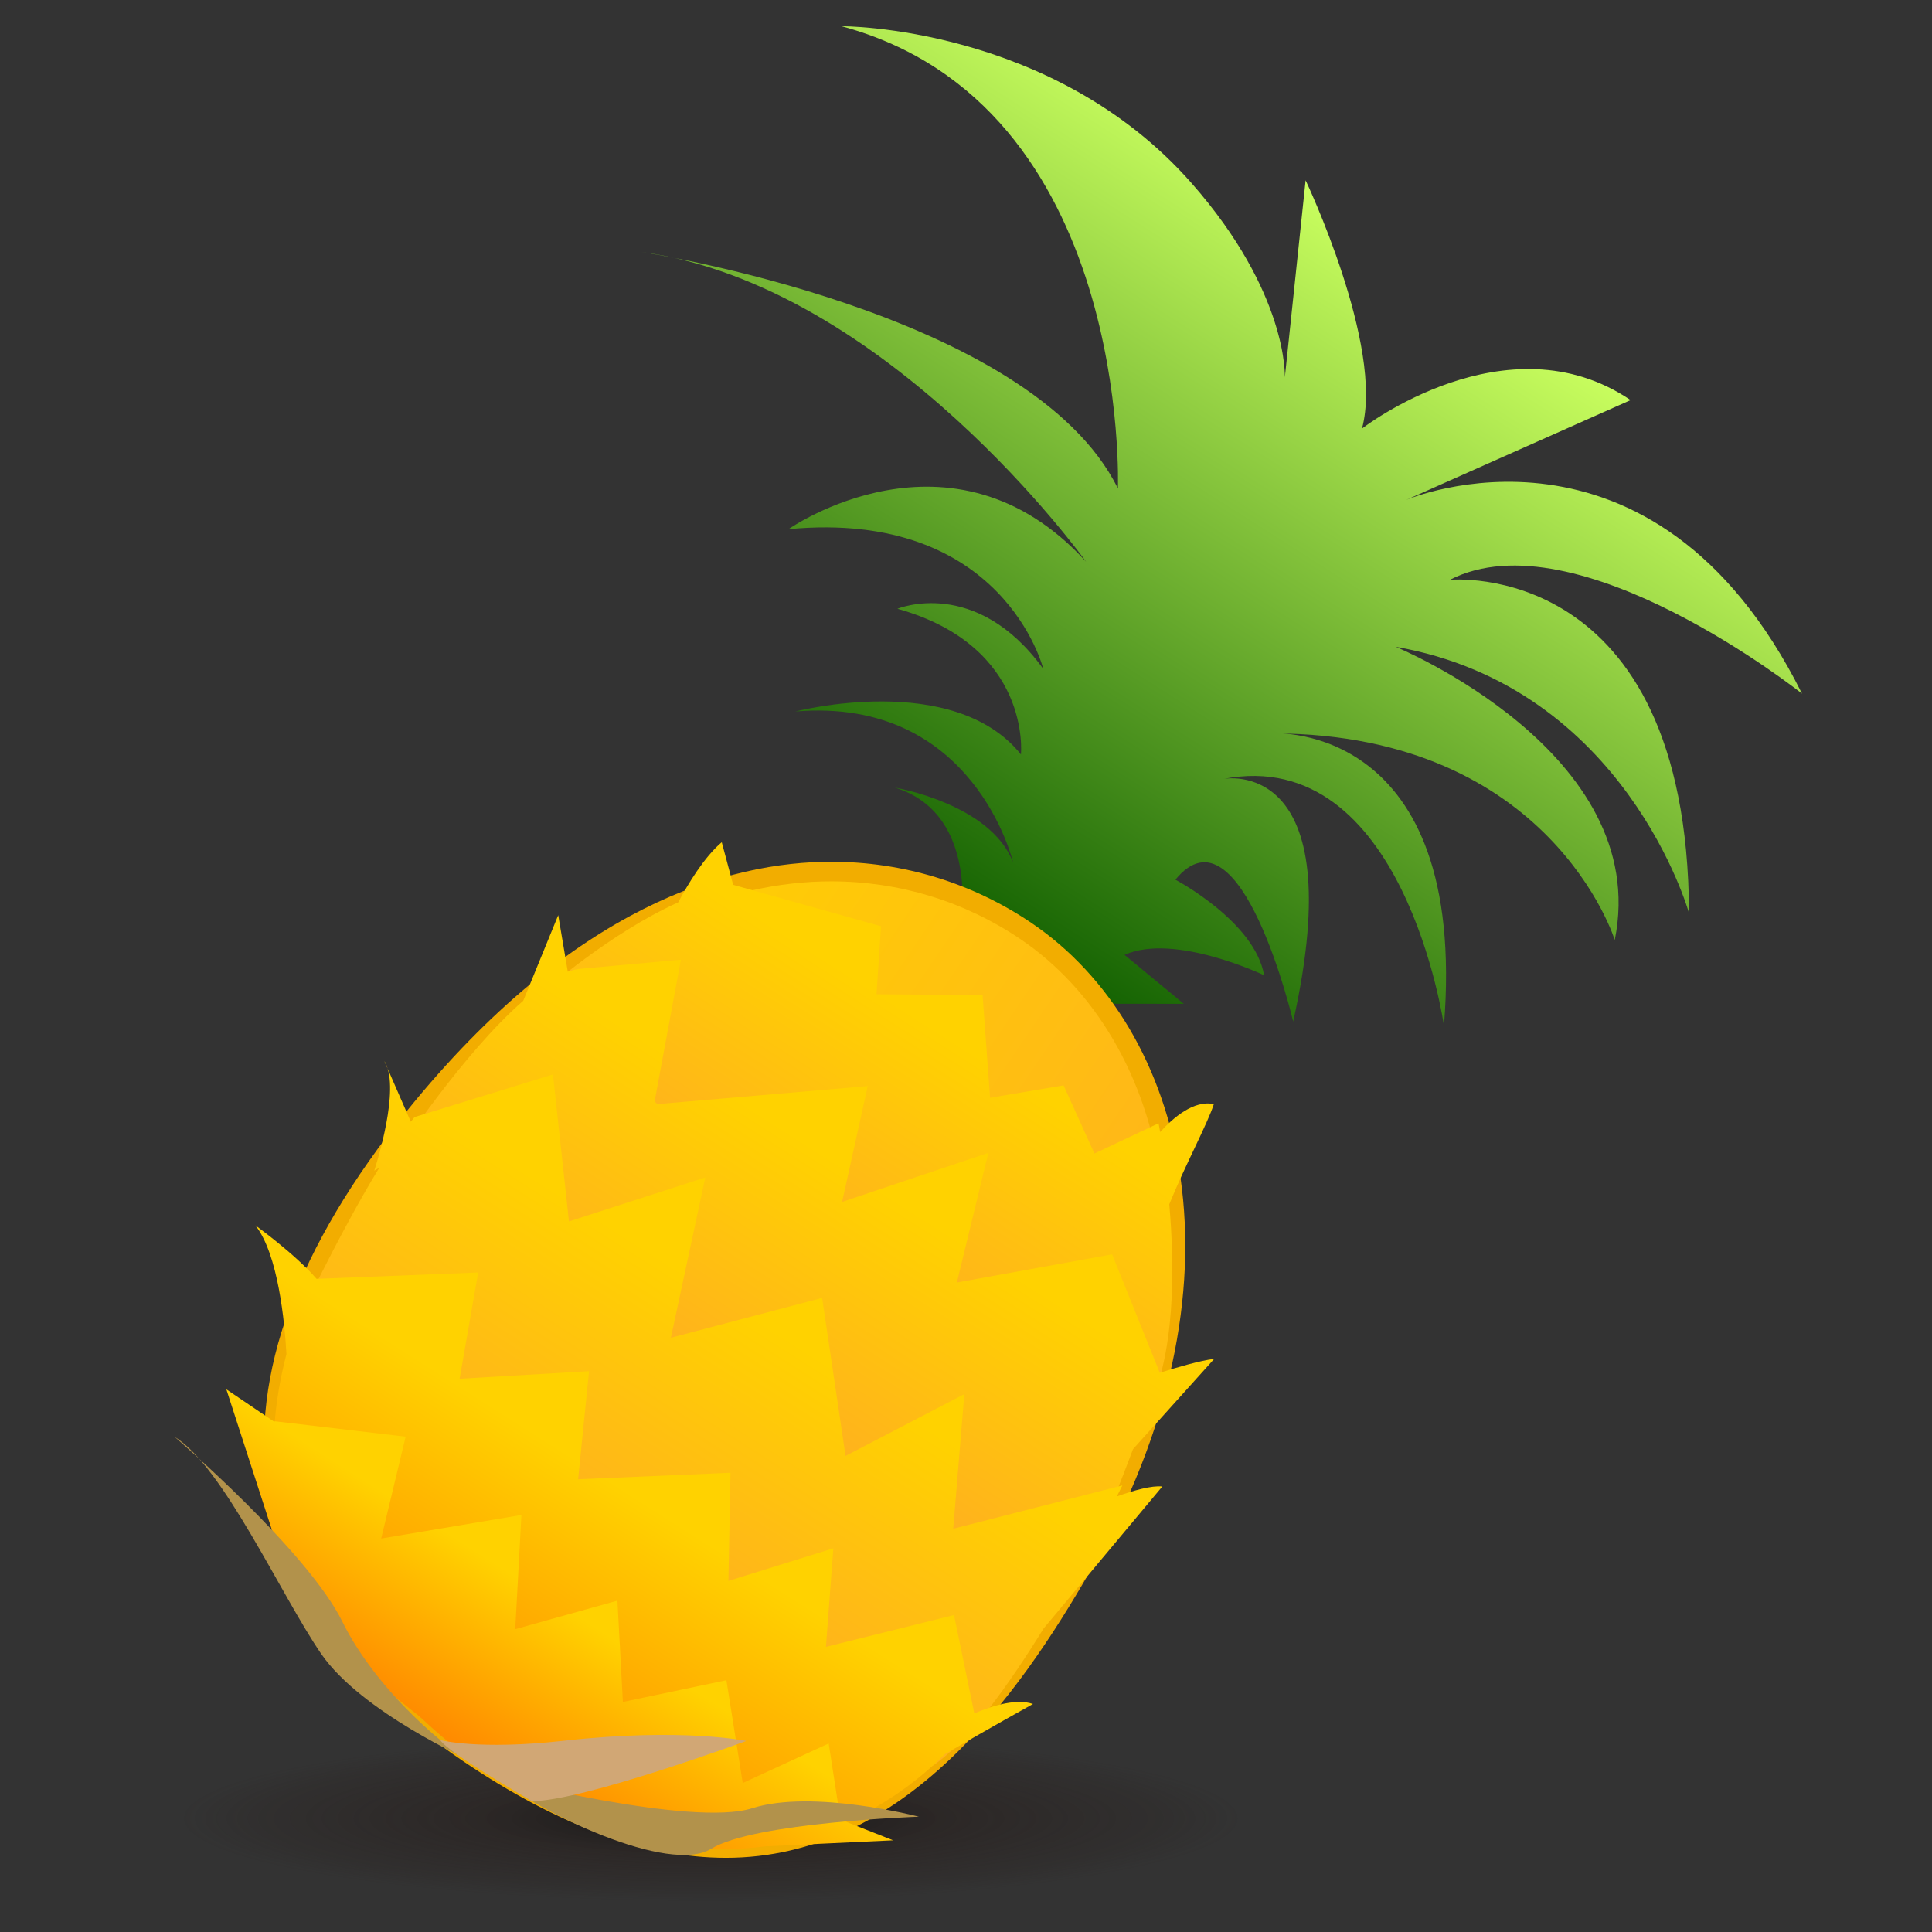 <?xml version="1.0" encoding="UTF-8"?>
<!-- Generated by phantom_svg. -->
<svg width="64px" height="64px" viewBox="0 0 64 64" preserveAspectRatio="none" xmlns="http://www.w3.org/2000/svg" xmlns:xlink="http://www.w3.org/1999/xlink" xmlns:dc="http://purl.org/dc/elements/1.1/" xmlns:cc="http://creativecommons.org/ns#" xmlns:rdf="http://www.w3.org/1999/02/22-rdf-syntax-ns#" xmlns:svg="http://www.w3.org/2000/svg" xmlns:sodipodi="http://sodipodi.sourceforge.net/DTD/sodipodi-0.dtd" xmlns:inkscape="http://www.inkscape.org/namespaces/inkscape" version="1.1">
  <rect x="0" y="0" width="64" height="64" fill="#333333" stroke="none"/>
  <defs id="frame0_defs98"/>
  <sodipodi:namedview pagecolor="#ffffff" bordercolor="#666666" borderopacity="1" objecttolerance="10" gridtolerance="10" guidetolerance="10" inkscape:pageopacity="0" inkscape:pageshadow="2" inkscape:window-width="640" inkscape:window-height="480" id="frame0_namedview96"/>
  <radialGradient id="frame0_SVGID_1_" cx="32.205" cy="94.945" r="13.101" gradientTransform="matrix(1.345 0 0 0.211 -19.767 40.202)" gradientUnits="userSpaceOnUse">
    <stop offset='0' style='stop-color:#000000;stop-opacity:0.6' id='frame0_stop4'/>
    <stop offset='0.451' style='stop-color:#231815;stop-opacity:0.409' id='frame0_stop6'/>
    <stop offset='0.85' style='stop-color:#231815;stop-opacity:0.148' id='frame0_stop8'/>
    <stop offset='1' style='stop-color:#231815;stop-opacity:0' id='frame0_stop10'/>
  </radialGradient>
  <ellipse style="fill:url(#frame0_SVGID_1_);" cx="23.545" cy="60.236" rx="17.622" ry="2.764" id="frame0_ellipse12"/>
  <g id="frame0_g14">
    <linearGradient id='frame0_SVGID_2_' gradientUnits='userSpaceOnUse' x1='29.656' y1='-3.121' x2='30.414' y2='24.15' gradientTransform='matrix(0.828 0.56 -0.56 0.828 19.667 -6.318)'>
      <stop offset='0' style='stop-color:#CAFF5F' id='frame0_stop17'/>
      <stop offset='1' style='stop-color:#105F00' id='frame0_stop19'/>
    </linearGradient>
    <path style='fill:url(#frame0_SVGID_2_);' d='M35.296,33.248l-3.498-2.366c0,0,0.77-3.892-2.153-4.791   c0,0,3.171,0.531,3.914,2.478c0,0-1.281-5.501-7.209-5   c0,0,5.235-1.362,7.47,1.423c0,0,0.362-3.58-4.091-4.826   c0,0,2.599-1.086,4.831,1.992c0,0-1.316-5.303-8.441-4.629   c0,0,5.41-3.794,9.86,1.08c0,0-6.558-9.152-14.731-10.262   c0,0,12.894,1.958,15.784,7.835c0,0,0.468-12.726-9.158-15.314   c0,0,6.988-0.034,11.591,5.191C42.688,9.719,42.562,12.5,42.562,12.5L43.25,5.973   c0,0,2.612,5.493,1.867,8.225c0,0,4.795-3.72,8.899-0.944l-7.435,3.307   c0,0,8.156-3.505,13.114,6.418c0,0-7.462-5.93-11.667-3.772   c0,0,7.868-0.759,7.924,11.046c0,0-2.09-7.493-9.72-8.828   c0,0,8.517,3.503,7.259,9.714c0,0-2.105-6.808-11.278-6.844   c0,0,6.424-0.363,5.62,9.685c0,0-1.328-9.332-7.307-8.177   c0,0,4.286-0.828,2.313,8.037c0,0-1.735-7.352-3.902-4.699   c0,0,2.631,1.388,2.938,3.166c0,0-2.964-1.417-4.623-0.675l1.963,1.621   L35.296,33.248z' id='frame0_path21'/>
    <g id='frame0_g23'>
      <linearGradient id='frame0_SVGID_3_' gradientUnits='userSpaceOnUse' x1='19.244' y1='39.21' x2='46.109' y2='39.21' gradientTransform='matrix(0.828 0.56 -0.56 0.828 19.667 -6.318)'>
        <stop offset='0' style='stop-color:#FFD200' id='frame0_stop26'/>
        <stop offset='1' style='stop-color:#FFB01F' id='frame0_stop28'/>
      </linearGradient>
      <path style='fill:url(#frame0_SVGID_3_);' d='M35.804,51.93c-4.537,7.871-10.358,12.852-20.25,6.162    c-9.15-6.188-7.528-14.021-1.82-21.088c7.837-9.704,15.674-9.258,20.25-6.164    C38.627,33.98,41.457,42.121,35.804,51.93z' id='frame0_path30'/>
      <path style='fill:#F2AD00;' d='M24.044,61.543c-2.633,0-5.551-1.071-8.673-3.182    c-3.813-2.579-6.003-5.605-6.51-8.995c-0.573-3.834,0.981-8.062,4.619-12.566    c5.509-6.821,10.684-8.253,14.056-8.253c2.378,0,4.671,0.7,6.629,2.025    c5.122,3.463,7.426,11.968,1.92,21.521    C33.747,56.148,29.955,61.543,24.044,61.543z M27.536,29.196    c-3.23,0-8.202,1.39-13.55,8.012c-3.52,4.357-5.028,8.415-4.482,12.062    c0.479,3.202,2.575,6.08,6.231,8.552c3.012,2.037,5.808,3.07,8.309,3.07    c4.243,0,7.89-2.899,11.479-9.125c5.308-9.209,3.151-17.363-1.721-20.658    C31.951,29.858,29.784,29.196,27.536,29.196z' id='frame0_path32'/>
    </g>
    <linearGradient id='frame0_SVGID_4_' gradientUnits='userSpaceOnUse' x1='32.565' y1='27.09' x2='32.8' y2='35.522' gradientTransform='matrix(0.828 0.56 -0.56 0.828 19.667 -6.318)'>
      <stop offset='0' style='stop-color:#FFD200' id='frame0_stop35'/>
      <stop offset='1' style='stop-color:#FFB01F' id='frame0_stop37'/>
    </linearGradient>
    <path style='fill:url(#frame0_SVGID_4_);' d='M38.734,39.893c0.508-1.26,1.273-2.68,1.476-3.318   c-0.66-0.143-1.35,0.453-1.779,0.926c-0.032-0.188-0.052-0.291-0.052-0.291   l-2.125,1.002l-1.022-2.258L32.797,36.365l-0.248-3.405l-3.514-0.023l0.15-2.253   l-4.898-1.373l-0.378-1.411c-0.581,0.488-1.127,1.4-1.444,1.993   c-2.279,1.026-4.446,2.948-4.446,2.948l8.036,7.985l11.938,5.926   C38.937,44.902,38.918,42.01,38.734,39.893z' id='frame0_path39'/>
    <linearGradient id='frame0_SVGID_5_' gradientUnits='userSpaceOnUse' x1='32.647' y1='32.561' x2='32.89' y2='41.283' gradientTransform='matrix(0.828 0.56 -0.56 0.828 19.667 -6.318)'>
      <stop offset='0' style='stop-color:#FFD200' id='frame0_stop42'/>
      <stop offset='1' style='stop-color:#FFB01F' id='frame0_stop44'/>
    </linearGradient>
    <path style='fill:url(#frame0_SVGID_5_);' d='M37.532,48.006l2.691-2.992   c-0.48,0.061-1.229,0.279-1.804,0.461l-1.579-3.924l-5.143,0.934L32.741,38.188   l-4.846,1.627L28.745,35.977l-7.078,0.607l0.888-4.794L19.232,32.092   c-0.135,0.013-0.277,0.047-0.423,0.099l-0.317-1.875l-1.159,2.835   c-2.008,1.748-4.166,5.039-4.166,5.039l21.845,15.166   C35.703,52.662,36.773,50.035,37.532,48.006z' id='frame0_path46'/>
    <g id='frame0_g48'>
      <linearGradient id='frame0_SVGID_6_' gradientUnits='userSpaceOnUse' x1='17.603' y1='38.272' x2='17.606' y2='38.387' gradientTransform='matrix(0.828 0.56 -0.56 0.828 19.667 -6.318)'>
        <stop offset='0' style='stop-color:#FFD200' id='frame0_stop51'/>
        <stop offset='1' style='stop-color:#FFB01F' id='frame0_stop53'/>
      </linearGradient>
      <path style='fill:url(#frame0_SVGID_6_);' d='M12.841,35.4c-0.028-0.094-0.062-0.18-0.109-0.25    L12.841,35.4z' id='frame0_path55'/>
      <linearGradient id='frame0_SVGID_7_' gradientUnits='userSpaceOnUse' x1='32.266' y1='38.378' x2='32.528' y2='47.839' gradientTransform='matrix(0.828 0.56 -0.56 0.828 19.667 -6.318)'>
        <stop offset='0' style='stop-color:#FFD200' id='frame0_stop58'/>
        <stop offset='1' style='stop-color:#FFB01F' id='frame0_stop60'/>
      </linearGradient>
      <path style='fill:url(#frame0_SVGID_7_);' d='M38.503,49.242c-0.342-0.039-0.937,0.125-1.505,0.328    c0.117-0.23,0.182-0.363,0.182-0.363l-5.603,1.434L31.944,46.182l-3.934,2.047    l-0.776-5.234l-5.01,1.32l1.14-5.311l-4.516,1.457l-0.531-4.869l-4.583,1.412    c-0.041,0.045-0.084,0.106-0.125,0.156l-0.767-1.76    c0.326,1.061-0.445,3.381-0.445,3.381l0.168-0.1    c-1.393,2.275-2.877,5.459-2.877,5.459l21.216,14.348    c1.156-0.775,2.508-2.664,3.663-4.537L38.503,49.242z' id='frame0_path62'/>
    </g>
    <linearGradient id='frame0_SVGID_8_' gradientUnits='userSpaceOnUse' x1='32.139' y1='45.557' x2='32.427' y2='55.934' gradientTransform='matrix(0.828 0.56 -0.56 0.828 19.667 -6.318)'>
      <stop offset='0' style='stop-color:#FFD200' id='frame0_stop65'/>
      <stop offset='1' style='stop-color:#FF8900' id='frame0_stop67'/>
    </linearGradient>
    <path style='fill:url(#frame0_SVGID_8_);' d='M34.219,56.447c-0.518-0.18-1.265,0.023-1.944,0.311   L31.603,53.5l-4.243,1.055l0.246-3.266l-3.476,1.08l0.069-3.582l-5.048,0.215   l0.362-3.58l-4.287,0.25l0.614-3.52l-5.353,0.211   c-0.728-0.838-2.026-1.77-2.026-1.77c0.756,0.957,0.969,3.207,1.028,4.262   c-0.399,1.551-0.669,3.568-0.07,5.271c1.158,3.291,5.022,9.32,12.12,10.83   c4.943,1.049,8.224-1.312,9.761-2.846C32.667,57.307,34.219,56.447,34.219,56.447z' id='frame0_path69'/>
    <linearGradient id='frame0_SVGID_9_' gradientUnits='userSpaceOnUse' x1='32.57' y1='49.903' x2='32.733' y2='55.752' gradientTransform='matrix(0.828 0.56 -0.56 0.828 19.667 -6.318)'>
      <stop offset='0' style='stop-color:#FFD200' id='frame0_stop72'/>
      <stop offset='1' style='stop-color:#FF8900' id='frame0_stop74'/>
    </linearGradient>
    <path style='fill:url(#frame0_SVGID_9_);' d='M29.586,60.963l-1.745-0.688l-0.39-2.521l-2.847,1.311   l-0.541-3.406l-3.429,0.721l-0.181-3.357l-3.385,0.945l0.205-3.783l-4.646,0.781   l0.811-3.375L9.097,47.08c0,0-0.001,0.01-0.003,0.023l-1.596-1.08l1.791,5.527   c0.692,2.086,2.574,3.873,6.265,6.541c4.22,3.051,7.636,3.363,9.791,3.072   L29.586,60.963z' id='frame0_path76'/>
    <path style='fill:#B2924B;' d='M16.482,58.893c0,0,6.438,1.646,8.439,1.006   c2.002-0.639,5.518,0.281,5.518,0.281s-5.461,0.188-6.875,1.061   C22.151,62.111,17.871,60.039,16.482,58.893z' id='frame0_path78'/>
    <path style='fill:#B2924B;' d='M15.613,58.338c0,0-3.645-1.615-4.978-3.559   c-1.333-1.945-3.251-6.211-4.852-7.182c0,0,4.407,3.779,5.562,6.129   C12.503,56.078,15.006,58.117,15.613,58.338z' id='frame0_path80'/>
    <path style='fill:#D1A775;' d='M18.686,57.664c3.925-0.438,6.036,0.008,6.036,0.008   s-5.402,1.988-7.098,1.994c0,0-2.82-1.625-3.039-2.025   C14.584,57.641,15.842,57.982,18.686,57.664z' id='frame0_path82'/>
  </g>
  <g id="frame0_g84"/>
  <g id="frame0_g86"/>
  <g id="frame0_g88"/>
  <g id="frame0_g90"/>
  <g id="frame0_g92"/>
  <g id="frame0_g94"/>
</svg>